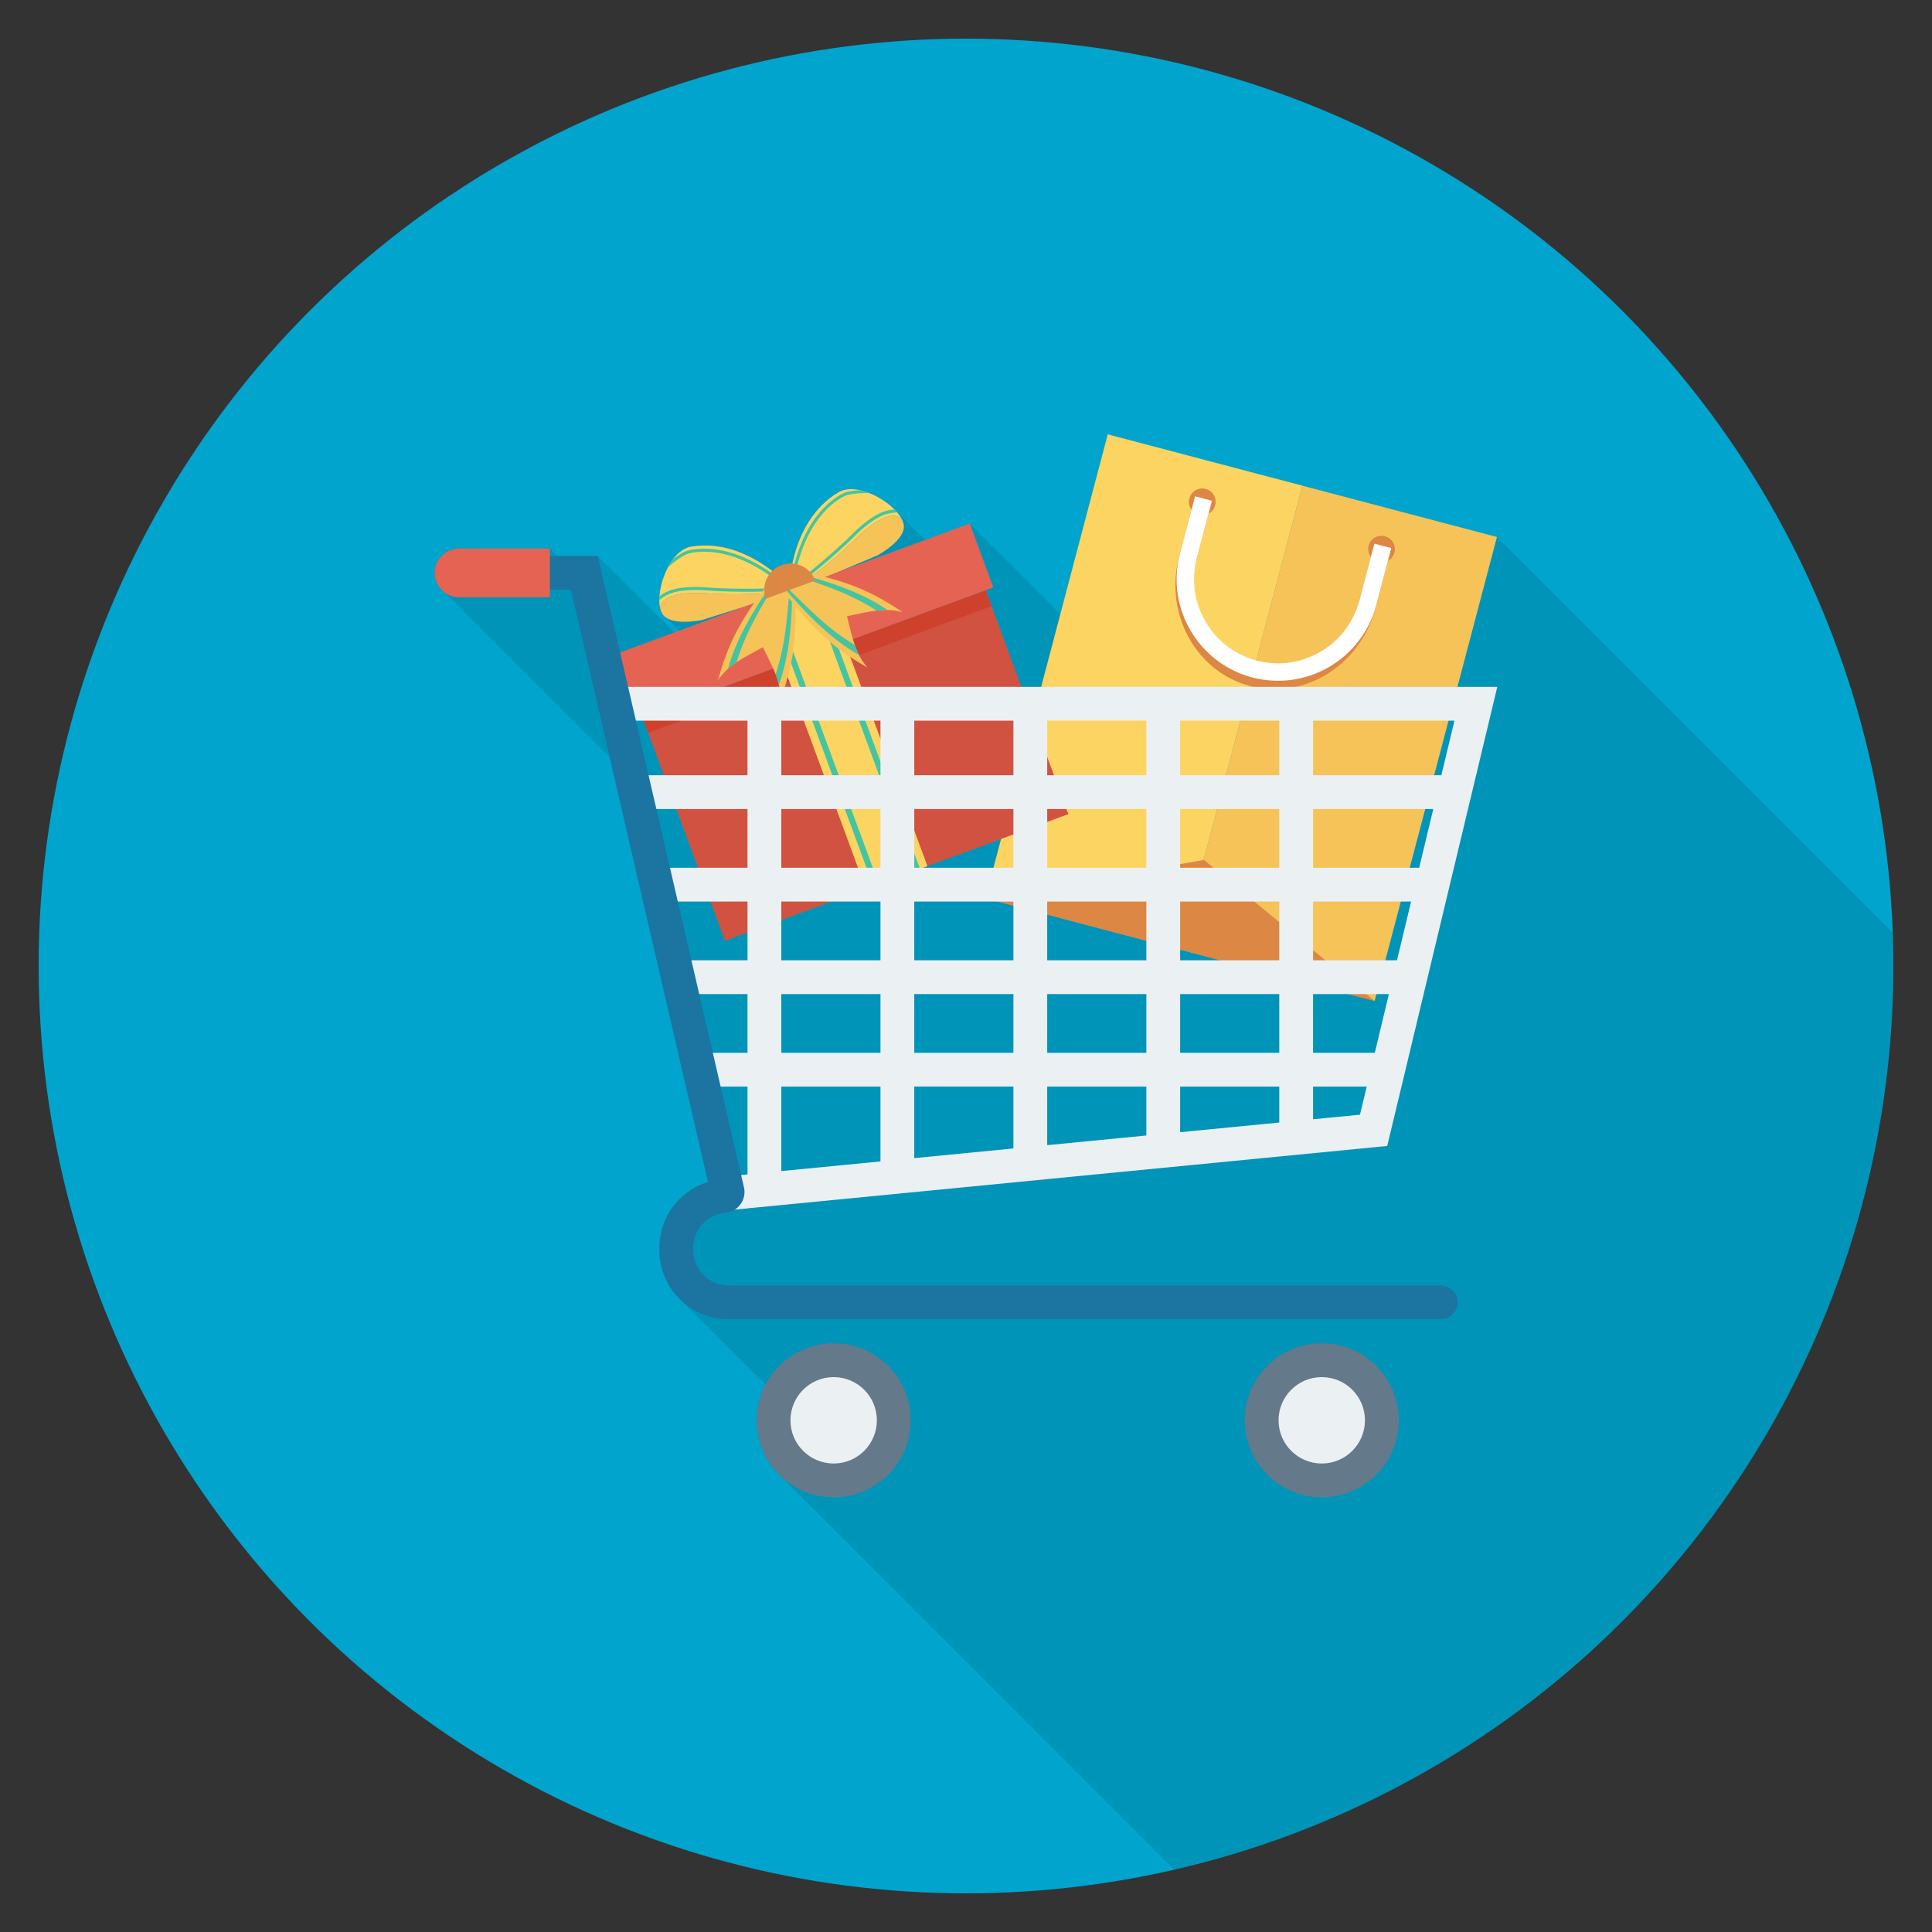 <?xml version="1.0"?>
<svg xmlns="http://www.w3.org/2000/svg" xmlns:xlink="http://www.w3.org/1999/xlink" version="1.1" id="Layer_1" x="0px" y="0px" viewBox="0 0 100 100" enable-background="new 0 0 100 100" xml:space="preserve" width="512px" height="512px" class=""><rect x="0" y="0" width="100" height="100" fill="#333333" stroke="none"/><g><g>
	<circle fill="#45B39C" cx="50" cy="50" r="48" data-original="#45B39C" class="active-path" style="fill:#01A4CD" data-old_color="#45B39C"/>
	<path opacity="0.1" d="M98,50c0-0.578-0.023-1.151-0.044-1.724L77.5,27.819l-10.07-2.66   l-10.08-2.66l-2.45,9.31L50.2,27.109l-2.31,0.85l-1.45-1.44l-0.14-0.15   H46.29c-0.34-0.34-0.81-0.65-1.3-0.84   c-0.03-0.02-0.07-0.03-0.1-0.04c-0.09-0.03-0.17-0.06-0.26-0.08   c-0.03-0.01-0.07-0.03-0.11-0.04c-0.01,0-0.03,0.01-0.04,0.01   c-0.41-0.08-0.8-0.07-1.1,0.11c-1.5,0.91-2.12,2.5-2.37,3.68   c-0.18-0.01-0.37,0.01-0.56,0.08c-0.19,0.07-0.35,0.17-0.48,0.3   c-0.96-0.73-2.46-1.54-4.19-1.26c-0.35,0.06-0.65,0.3-0.91,0.63   c-0.01,0.01-0.02,0.01-0.03,0.02c-0.03,0.03-0.04,0.07-0.07,0.1   c-0.05,0.08-0.09,0.15-0.14,0.23c-0.02,0.03-0.04,0.06-0.05,0.09   c-0.25,0.47-0.4,1.01-0.44,1.49c0,0,0,0.01-0.01,0.01v0.2   c0,0.16,0.01,0.31,0.04,0.45c0.03,0.09,0.06,0.18,0.1,0.25l0.2,0.21   L34.5,31.989l0.66,0.66l-0.25,0.1l-3.97-3.97h-2.09l-0.39-0.39h-4.7   c-0.7,0-1.26,0.57-1.26,1.26c0,0.44,0.22,0.82,0.55,1.05l8.51,8.5   l5.09,21.98c-1.48,0.45-2.52,1.81-2.52,3.42v0.11   c0,1.06,0.46,2.01,1.2,2.67l4.29,4.29   c-0.29,0.55-0.46,1.18-0.46,1.85c0,1.05,0.41,2.01,1.08,2.72   l0.09,0.09l20.447,20.441C82.095,91.877,98,72.802,98,50z" data-original="#000000"/>
	<g>
		<g>
			
				<rect x="46.811" y="30.621" transform="matrix(0.255 -0.967 0.967 0.255 9.46 83.943)" fill="#FCD462" width="24.823" height="10.418" data-original="#FCD462"/>
			
				<rect x="56.883" y="33.281" transform="matrix(0.255 -0.967 0.967 0.255 14.39 95.662)" fill="#F6C358" width="24.823" height="10.418" data-original="#F6C358"/>
			<polygon fill="#DC8744" points="71.163,51.82 51.017,46.501 62.318,44.51    " data-original="#DC8744"/>
			<g>
				
					<ellipse transform="matrix(0.255 -0.967 0.967 0.255 21.223 79.537)" fill="#DC8744" cx="62.244" cy="25.992" rx="0.691" ry="0.691" data-original="#DC8744"/>
				
					<ellipse transform="matrix(0.255 -0.967 0.967 0.255 25.764 90.335)" fill="#DC8744" cx="71.525" cy="28.442" rx="0.691" ry="0.691" data-original="#DC8744"/>
			</g>
			<g>
				<path fill="#DC8744" d="M64.696,35.505c-2.799-0.739-4.443-3.739-3.665-6.687      l0.826-3.128l0.873,0.23l-0.826,3.128c-0.651,2.467,0.704,4.972,3.023,5.584      s4.734-0.897,5.385-3.364l0.826-3.128l0.873,0.23l-0.826,3.128      C70.406,34.447,67.495,36.244,64.696,35.505z" data-original="#DC8744"/>
			</g>
			<g>
				<path fill="#FFFFFF" d="M64.812,35.063c-2.799-0.739-4.475-3.618-3.736-6.417      l0.78-2.956l0.873,0.23l-0.78,2.956c-0.612,2.318,0.776,4.702,3.094,5.314      c2.318,0.612,4.702-0.776,5.314-3.094l0.78-2.956l0.873,0.23l-0.78,2.956      C70.49,34.126,67.612,35.802,64.812,35.063z" data-original="#FFFFFF" class=""/>
			</g>
		</g>
		<g>
			<g>
				<g>
					<path fill="#FCD462" d="M46.689,26.891c-0.445-0.9-2.316-2.002-3.31-1.4       c-2.599,1.573-2.546,5.198-2.546,5.198s1.992-1.341,3.44-2.775       C44.272,27.915,45.976,26.129,46.689,26.891z" data-original="#FCD462"/>
					<path fill="#44C4A1" d="M45.765,26.475c-0.76,0.26-1.541,1.055-1.692,1.213       c-0.968,0.953-2.295,2.045-2.996,2.561c0.094-0.746,0.554-3.332,2.492-4.501       c0.019-0.012,0.042-0.021,0.066-0.032c0.027-0.011,0.054-0.023,0.082-0.039       c0.214-0.123,0.913-0.175,1.296-0.148c-0.164-0.066-0.331-0.119-0.495-0.155       c-0.346,0.019-0.713,0.072-0.88,0.168c-0.021,0.012-0.043,0.021-0.065,0.031       c-0.028,0.012-0.057,0.024-0.086,0.042c-2.215,1.336-2.555,4.445-2.587,4.795       l-0.015,0.169l0.139-0.098c0.653-0.463,2.114-1.652,3.163-2.685       c0.145-0.152,0.907-0.921,1.627-1.171c0.227-0.078,0.465-0.094,0.619-0.103       c-0.042-0.05-0.088-0.099-0.136-0.148       C46.146,26.385,45.955,26.41,45.765,26.475z" data-original="#44C4A1"/>
					<path fill="#F6C358" d="M44.272,27.915c-1.448,1.433-3.44,2.775-3.44,2.775       l4.578-1.943c0,0,1.503-0.797,1.367-1.597       c-0.014-0.083-0.045-0.169-0.088-0.258       C45.976,26.129,44.272,27.915,44.272,27.915z" data-original="#F6C358"/>
				</g>
				<g>
					<path fill="#FCD462" d="M34.174,31.505c-0.246-0.974,0.462-3.026,1.609-3.214       c2.998-0.491,5.311,2.301,5.311,2.301s-2.386,0.273-4.417,0.122       C36.677,30.715,34.221,30.463,34.174,31.505z" data-original="#FCD462"/>
					<path fill="#44C4A1" d="M34.606,30.589c0.747-0.295,1.857-0.198,2.074-0.176       c1.355,0.096,3.073,0.065,3.941,0.003c-0.556-0.506-2.584-2.175-4.817-1.806       c-0.022,0.004-0.046,0.011-0.071,0.019c-0.028,0.009-0.056,0.018-0.088,0.023       c-0.243,0.045-0.808,0.459-1.082,0.728c0.082-0.157,0.174-0.305,0.276-0.439       c0.275-0.21,0.589-0.408,0.779-0.443c0.024-0.004,0.047-0.012,0.07-0.019       c0.029-0.009,0.06-0.019,0.093-0.024c2.552-0.421,4.829,1.723,5.08,1.968       l0.121,0.119l-0.17,0.015c-0.797,0.072-2.68,0.115-4.15,0.011       c-0.209-0.022-1.288-0.112-1.998,0.166c-0.224,0.088-0.415,0.23-0.538,0.324       c0-0.065,0.002-0.132,0.008-0.201       C34.258,30.768,34.42,30.663,34.606,30.589z" data-original="#44C4A1"/>
					<path fill="#F6C358" d="M36.677,30.715c2.031,0.151,4.417-0.122,4.417-0.122       l-4.743,1.494c0,0-1.661,0.369-2.077-0.328       c-0.043-0.072-0.076-0.158-0.1-0.253       C34.221,30.463,36.677,30.715,36.677,30.715z" data-original="#F6C358"/>
				</g>
			</g>
			
				<rect x="31.641" y="30.422" transform="matrix(0.938 -0.346 0.346 0.938 -8.569 16.353)" fill="#E56353" width="19.783" height="3.525" data-original="#E56353"/>
			
				<rect x="34.806" y="33.457" transform="matrix(0.938 -0.346 0.346 0.938 -10.977 17.764)" fill="#D15241" width="18.948" height="12.358" data-original="#D15241"/>
			
				<rect x="32.818" y="33.812" transform="matrix(0.938 -0.346 0.346 0.938 -9.241 16.762)" fill="#CE412D" width="18.948" height="0.867" data-original="#CE412D"/>
			
				<rect x="41.97" y="30.041" transform="matrix(0.938 -0.346 0.346 0.938 -10.443 17.451)" fill="#FCD462" width="3.4" height="15.883" data-original="#FCD462"/>
			<g>
				
					<rect x="42.45" y="30.434" transform="matrix(0.938 -0.346 0.346 0.938 -10.644 17.106)" fill="#44C4A1" width="0.308" height="15.883" data-original="#44C4A1"/>
				
					<rect x="44.581" y="29.648" transform="matrix(0.938 -0.346 0.346 0.938 -10.241 17.795)" fill="#44C4A1" width="0.308" height="15.883" data-original="#44C4A1"/>
			</g>
			<g>
				<g>
					<path fill="#F6C358" d="M40.402,36.212c0.005-0.93-0.328-1.533-0.917-2.713       c-1.166,0.634-1.788,0.94-2.322,1.706c0.614-2.231,1.362-3.356,2.76-5.211       c0.492,0.153,0.738,0.23,1.231,0.383       C41.226,32.689,41.189,34.035,40.402,36.212z" data-original="#F6C358"/>
					<path fill="#44C4A1" d="M40.143,30.062c-0.016-0.005-0.031-0.01-0.047-0.015       c-0.008-0.003-0.017-0.005-0.026-0.008c-0.949,1.348-1.959,2.964-2.387,4.575       c0.135-0.12,0.281-0.23,0.441-0.338c0.554-1.738,1.174-2.637,2.057-4.202       C40.167,30.069,40.155,30.066,40.143,30.062z" data-original="#44C4A1"/>
					<path fill="#44C4A1" d="M41.004,30.33c-0.008-0.003-0.017-0.005-0.026-0.008       c-0.016-0.005-0.031-0.01-0.047-0.015c-0.012-0.004-0.023-0.007-0.039-0.012       c-0.182,1.783-0.193,2.872-0.744,4.611c0.069,0.179,0.125,0.352,0.166,0.527       C40.896,33.871,41.003,31.973,41.004,30.33z" data-original="#44C4A1"/>
				</g>
				<g>
					<path fill="#F6C358" d="M44.902,34.553c-0.607-0.704-0.746-1.379-1.063-2.659       c1.298-0.274,1.971-0.446,2.873-0.21c-1.915-1.299-3.215-1.669-5.482-2.173       c-0.275,0.436-0.413,0.654-0.688,1.09       C41.988,32.408,42.89,33.408,44.902,34.553z" data-original="#F6C358"/>
					<path fill="#44C4A1" d="M41.107,29.707c0.009-0.014,0.017-0.027,0.026-0.042       c0.004-0.007,0.01-0.015,0.014-0.023c1.597,0.409,3.415,0.983,4.785,1.931       c-0.181-0.004-0.363,0.007-0.555,0.029c-1.549-0.963-2.605-1.244-4.292-1.861       C41.094,29.728,41.1,29.718,41.107,29.707z" data-original="#44C4A1"/>
					<path fill="#44C4A1" d="M40.626,30.47c0.005-0.007,0.01-0.015,0.014-0.023       c0.009-0.015,0.017-0.028,0.026-0.042c0.007-0.011,0.013-0.021,0.022-0.035       c1.295,1.238,2.011,2.059,3.559,3.024c0.063,0.181,0.133,0.349,0.215,0.509       C43.006,33.093,41.693,31.718,40.626,30.47z" data-original="#44C4A1"/>
				</g>
			</g>
			<path fill="#DC8744" d="M40.45,29.25c-0.705,0.26-1.068,1.039-0.809,1.74     l2.554-0.942C41.937,29.347,41.156,28.99,40.45,29.25z" data-original="#DC8744"/>
		</g>
		<g>
			<g>
				<circle fill="#64798A" cx="43.15" cy="73.515" r="3.985" data-original="#64798A"/>
			</g>
			<g>
				<circle fill="#EBF0F3" cx="43.15" cy="73.515" r="2.236" data-original="#EBF0F3"/>
			</g>
			<g>
				<circle fill="#64798A" cx="68.414" cy="73.515" r="3.985" data-original="#64798A"/>
			</g>
			<g>
				<circle fill="#EBF0F3" cx="68.414" cy="73.515" r="2.236" data-original="#EBF0F3"/>
			</g>
			<path fill="#EBF0F3" d="M32.005,35.551v1.75h6.686v2.825h-5.779v1.75h5.779v3.039     H34.197v1.75h4.494v3.039h-3.511V51.453h3.511v3.039h-2.301v1.75h2.301v4.544     l-1.024,0.1l0.169,1.741l33.967-3.312L77.5,35.551H32.005z M74.605,40.126h-6.64     v-2.825h7.318L74.605,40.126z M54.203,49.704v-3.039h5.132v3.039H54.203z      M59.335,51.453v3.039h-5.132V51.453H59.335z M54.203,44.915v-3.039h5.132v3.039     H54.203z M61.084,41.875h5.131v3.039h-5.131V41.875z M61.084,40.126v-2.825h5.131     v2.825H61.084z M59.335,40.126h-5.132v-2.825h5.132V40.126z M52.454,40.126h-5.132     v-2.825h5.132V40.126z M52.454,41.875v3.039h-5.132v-3.039H52.454z M52.454,46.664     v3.039h-5.132v-3.039H52.454z M52.454,51.453v3.039h-5.132V51.453H52.454z      M52.454,56.242v3.202l-5.132,0.5v-3.703H52.454z M54.203,56.242h5.132v2.531     l-5.132,0.5V56.242z M61.084,56.242h5.131v1.86l-5.131,0.5V56.242z      M61.084,54.493V51.453h5.131v3.039H61.084z M61.084,49.704v-3.039h5.131v3.039     H61.084z M67.965,46.664h5.073l-0.729,3.039h-4.344V46.664z M67.965,44.915v-3.039     h6.221l-0.729,3.039H67.965z M40.441,37.301h5.132v2.825H40.441V37.301z      M40.441,41.875h5.132v3.039H40.441V41.875z M40.441,46.664h5.132v3.039H40.441     V46.664z M40.441,51.453h5.132v3.039H40.441V51.453z M40.441,56.242h5.132v3.873     l-5.132,0.5V56.242z M67.965,57.932v-1.689H70.741l-0.348,1.453L67.965,57.932z      M71.16,54.493h-3.196V51.453h3.924L71.16,54.493z" data-original="#EBF0F3"/>
			<g>
				<path fill="#1C75A1" d="M74.574,66.537H37.711c-1.011,0-1.83-0.819-1.83-1.83v-0.108      c0-0.943,0.714-1.742,1.654-1.822c0.319-0.027,0.61-0.191,0.796-0.448      c0.182-0.252,0.247-0.57,0.177-0.874l-7.567-32.679h-4.049v1.75h2.658      l7.097,30.653c-1.475,0.452-2.516,1.813-2.516,3.42v0.108      c0,1.977,1.603,3.579,3.579,3.579h36.863c0.483,0,0.875-0.392,0.875-0.875      C75.449,66.928,75.057,66.537,74.574,66.537z" data-original="#1C75A1" class=""/>
			</g>
			<g>
				<path fill="#E56353" d="M23.76,28.393c-0.696,0-1.26,0.564-1.26,1.26      s0.564,1.26,1.26,1.26h4.7v-2.52H23.76z" data-original="#E56353"/>
			</g>
		</g>
	</g>
</g></g> </svg>
